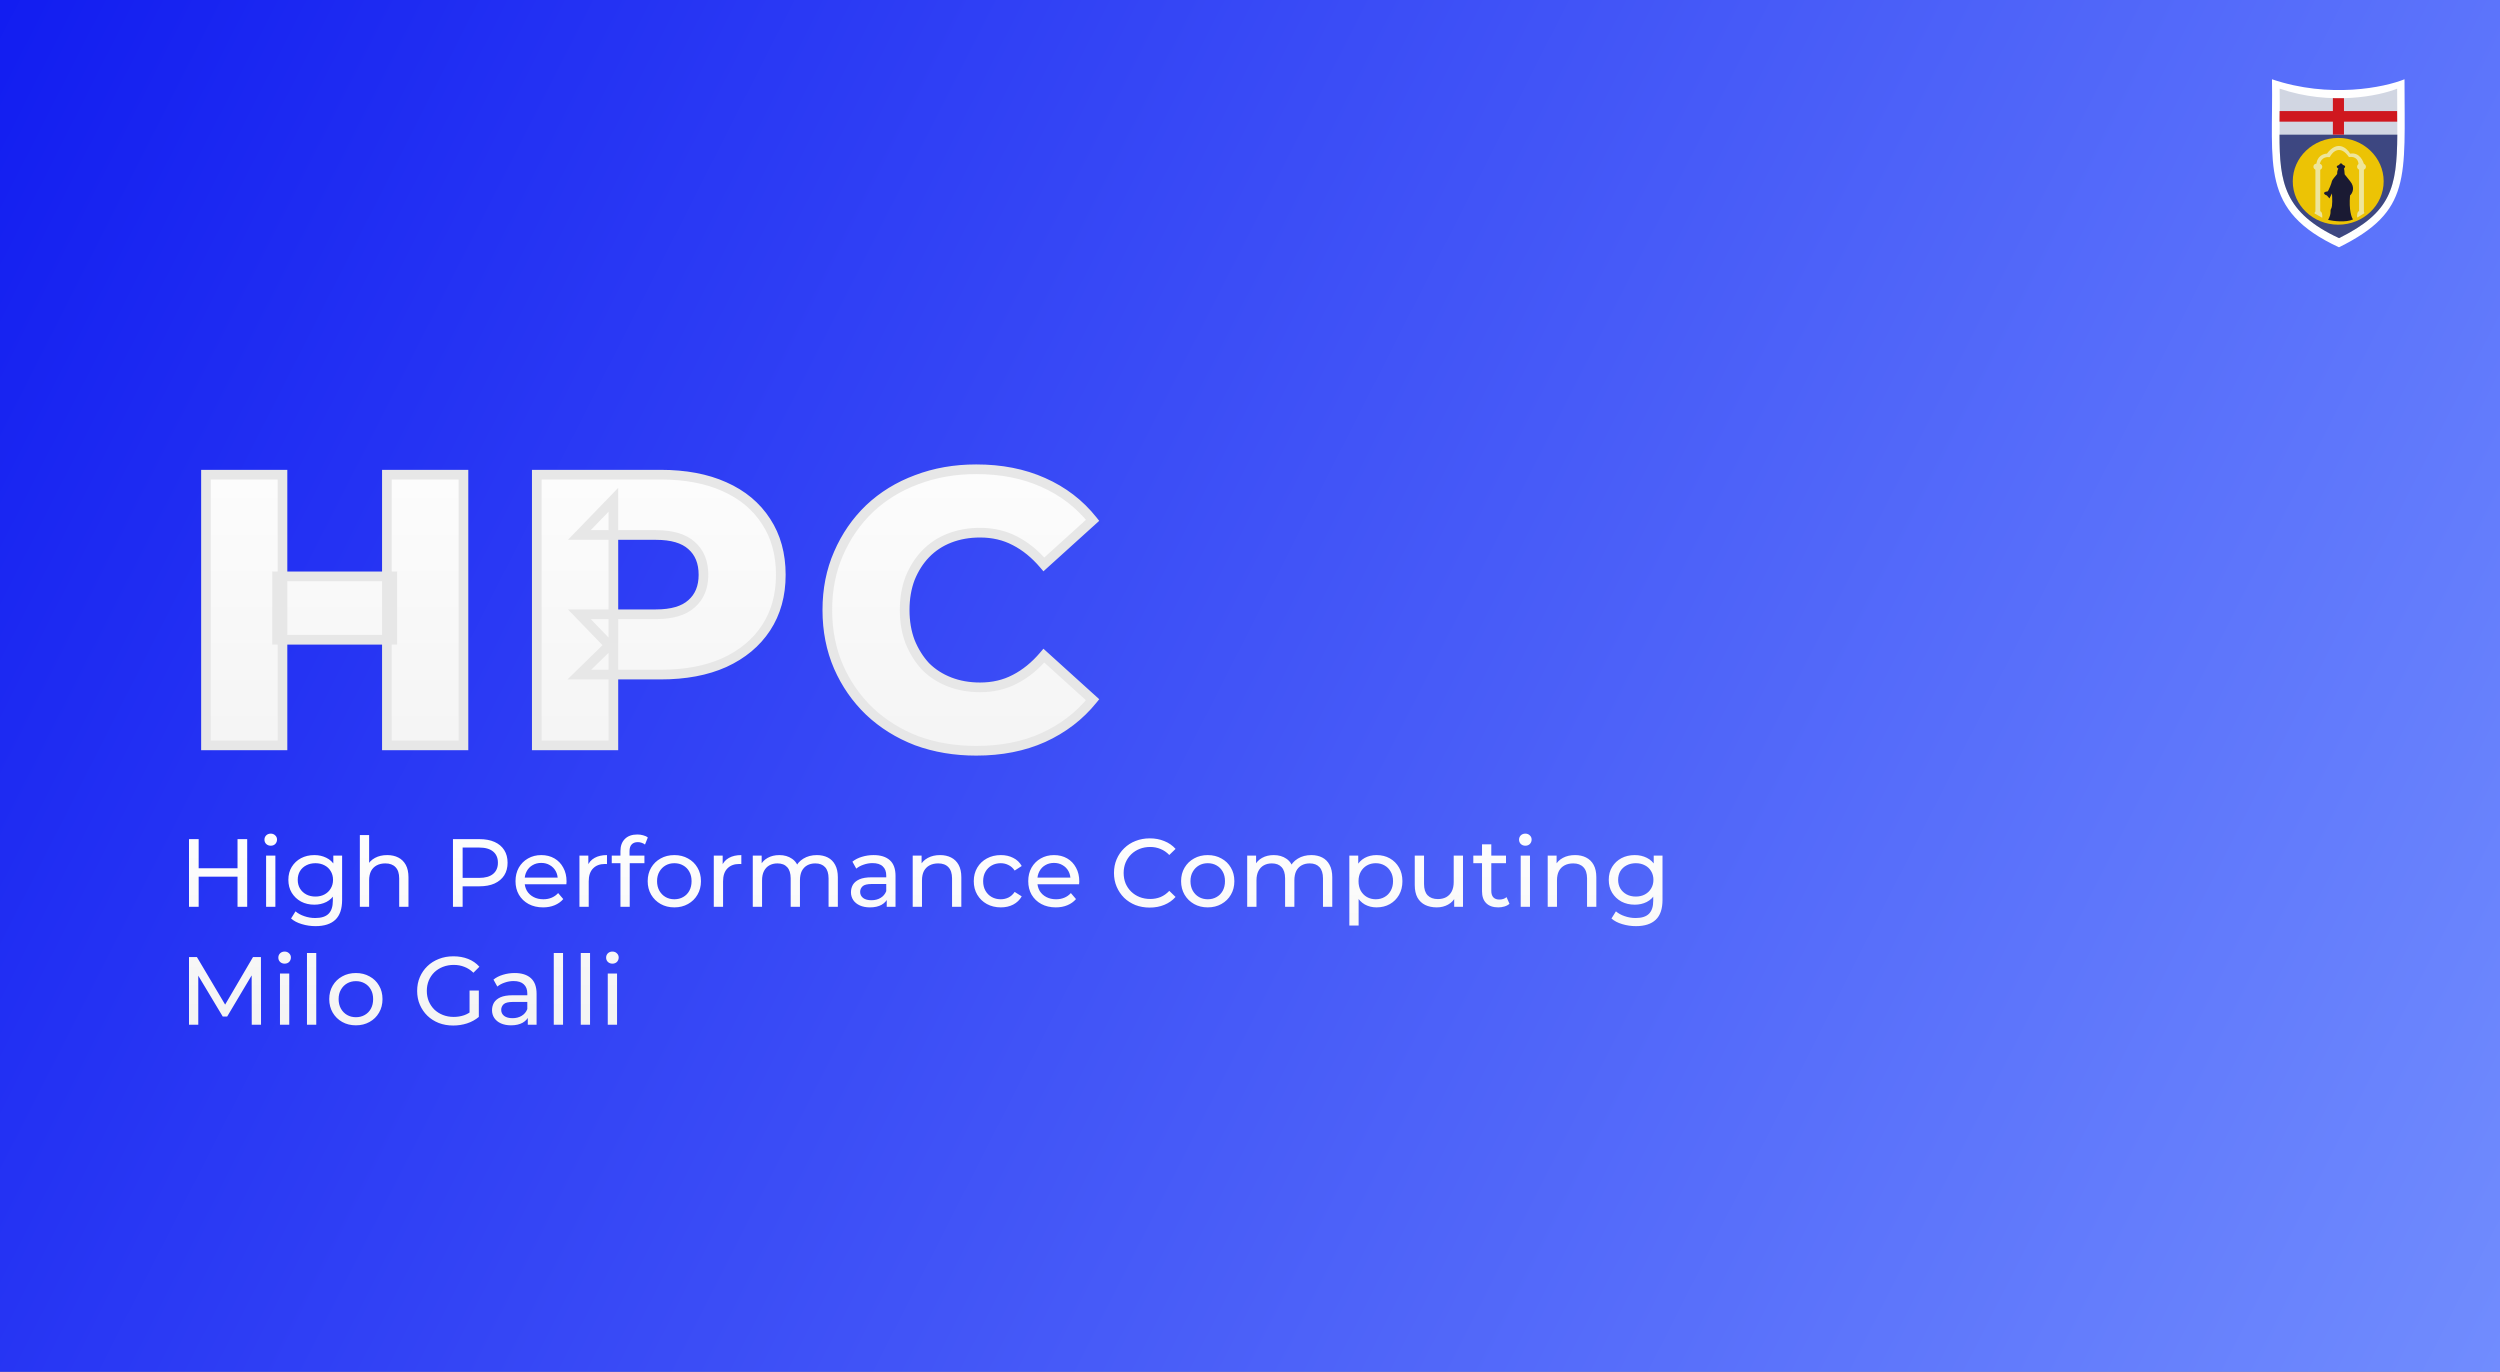 <svg width="2586" height="1419" viewBox="0 0 2586 1419" fill="none" xmlns="http://www.w3.org/2000/svg">
<rect x="0" y="0" width="2586" height="1419" fill="#808080" stroke="none"/>
<rect width="2586" height="1419" fill="url(#paint0_linear_444_41)"/>
<path d="M245.7 868H255.7V938H245.7V868ZM205.5 938H195.5V868H205.5V938ZM246.6 906.8H204.5V898.1H246.6V906.8ZM275.252 938V885H284.852V938H275.252ZM280.052 874.8C278.186 874.8 276.619 874.2 275.352 873C274.152 871.8 273.552 870.333 273.552 868.6C273.552 866.8 274.152 865.3 275.352 864.1C276.619 862.9 278.186 862.3 280.052 862.3C281.919 862.3 283.452 862.9 284.652 864.1C285.919 865.233 286.552 866.667 286.552 868.4C286.552 870.2 285.952 871.733 284.752 873C283.552 874.2 281.986 874.8 280.052 874.8ZM326.382 958C321.515 958 316.782 957.3 312.182 955.9C307.649 954.567 303.949 952.633 301.082 950.1L305.682 942.7C308.149 944.833 311.182 946.5 314.782 947.7C318.382 948.967 322.149 949.6 326.082 949.6C332.349 949.6 336.949 948.133 339.882 945.2C342.815 942.267 344.282 937.8 344.282 931.8V920.6L345.282 910.1L344.782 899.5V885H353.882V930.8C353.882 940.133 351.549 947 346.882 951.4C342.215 955.8 335.382 958 326.382 958ZM325.182 935.8C320.049 935.8 315.449 934.733 311.382 932.6C307.382 930.4 304.182 927.367 301.782 923.5C299.449 919.633 298.282 915.167 298.282 910.1C298.282 904.967 299.449 900.5 301.782 896.7C304.182 892.833 307.382 889.833 311.382 887.7C315.449 885.567 320.049 884.5 325.182 884.5C329.715 884.5 333.849 885.433 337.582 887.3C341.315 889.1 344.282 891.9 346.482 895.7C348.749 899.5 349.882 904.3 349.882 910.1C349.882 915.833 348.749 920.6 346.482 924.4C344.282 928.2 341.315 931.067 337.582 933C333.849 934.867 329.715 935.8 325.182 935.8ZM326.282 927.4C329.815 927.4 332.949 926.667 335.682 925.2C338.415 923.733 340.549 921.7 342.082 919.1C343.682 916.5 344.482 913.5 344.482 910.1C344.482 906.7 343.682 903.7 342.082 901.1C340.549 898.5 338.415 896.5 335.682 895.1C332.949 893.633 329.815 892.9 326.282 892.9C322.749 892.9 319.582 893.633 316.782 895.1C314.049 896.5 311.882 898.5 310.282 901.1C308.749 903.7 307.982 906.7 307.982 910.1C307.982 913.5 308.749 916.5 310.282 919.1C311.882 921.7 314.049 923.733 316.782 925.2C319.582 926.667 322.749 927.4 326.282 927.4ZM400.525 884.5C404.858 884.5 408.658 885.333 411.925 887C415.258 888.667 417.858 891.2 419.725 894.6C421.592 898 422.525 902.3 422.525 907.5V938H412.925V908.6C412.925 903.467 411.658 899.6 409.125 897C406.658 894.4 403.158 893.1 398.625 893.1C395.225 893.1 392.258 893.767 389.725 895.1C387.192 896.433 385.225 898.4 383.825 901C382.492 903.6 381.825 906.833 381.825 910.7V938H372.225V863.8H381.825V899.3L379.925 895.5C381.658 892.033 384.325 889.333 387.925 887.4C391.525 885.467 395.725 884.5 400.525 884.5ZM468.547 938V868H495.847C501.98 868 507.214 868.967 511.547 870.9C515.88 872.833 519.214 875.633 521.547 879.3C523.88 882.967 525.047 887.333 525.047 892.4C525.047 897.467 523.88 901.833 521.547 905.5C519.214 909.1 515.88 911.9 511.547 913.9C507.214 915.833 501.98 916.8 495.847 916.8H474.047L478.547 912.1V938H468.547ZM478.547 913.1L474.047 908.1H495.547C501.947 908.1 506.78 906.733 510.047 904C513.38 901.267 515.047 897.4 515.047 892.4C515.047 887.4 513.38 883.533 510.047 880.8C506.78 878.067 501.947 876.7 495.547 876.7H474.047L478.547 871.7V913.1ZM561.743 938.6C556.076 938.6 551.076 937.433 546.743 935.1C542.476 932.767 539.143 929.567 536.743 925.5C534.41 921.433 533.243 916.767 533.243 911.5C533.243 906.233 534.376 901.567 536.643 897.5C538.976 893.433 542.143 890.267 546.143 888C550.21 885.667 554.776 884.5 559.843 884.5C564.976 884.5 569.51 885.633 573.443 887.9C577.376 890.167 580.443 893.367 582.643 897.5C584.91 901.567 586.043 906.333 586.043 911.8C586.043 912.2 586.01 912.667 585.943 913.2C585.943 913.733 585.91 914.233 585.843 914.7H540.743V907.8H580.843L576.943 910.2C577.01 906.8 576.31 903.767 574.843 901.1C573.376 898.433 571.343 896.367 568.743 894.9C566.21 893.367 563.243 892.6 559.843 892.6C556.51 892.6 553.543 893.367 550.943 894.9C548.343 896.367 546.31 898.467 544.843 901.2C543.376 903.867 542.643 906.933 542.643 910.4V912C542.643 915.533 543.443 918.7 545.043 921.5C546.71 924.233 549.01 926.367 551.943 927.9C554.876 929.433 558.243 930.2 562.043 930.2C565.176 930.2 568.01 929.667 570.543 928.6C573.143 927.533 575.41 925.933 577.343 923.8L582.643 930C580.243 932.8 577.243 934.933 573.643 936.4C570.11 937.867 566.143 938.6 561.743 938.6ZM599.373 938V885H608.573V899.4L607.673 895.8C609.14 892.133 611.607 889.333 615.073 887.4C618.54 885.467 622.807 884.5 627.873 884.5V893.8C627.473 893.733 627.073 893.7 626.673 893.7C626.34 893.7 626.007 893.7 625.673 893.7C620.54 893.7 616.473 895.233 613.473 898.3C610.473 901.367 608.973 905.8 608.973 911.6V938H599.373ZM641.789 938V880.3C641.789 875.1 643.289 870.967 646.289 867.9C649.356 864.767 653.689 863.2 659.289 863.2C661.356 863.2 663.322 863.467 665.189 864C667.122 864.467 668.756 865.233 670.089 866.3L667.189 873.6C666.189 872.8 665.056 872.2 663.789 871.8C662.522 871.333 661.189 871.1 659.789 871.1C656.989 871.1 654.856 871.9 653.389 873.5C651.922 875.033 651.189 877.333 651.189 880.4V887.5L651.389 891.9V938H641.789ZM632.789 892.9V885H666.589V892.9H632.789ZM697.562 938.6C692.228 938.6 687.495 937.433 683.362 935.1C679.228 932.767 675.962 929.567 673.562 925.5C671.162 921.367 669.962 916.7 669.962 911.5C669.962 906.233 671.162 901.567 673.562 897.5C675.962 893.433 679.228 890.267 683.362 888C687.495 885.667 692.228 884.5 697.562 884.5C702.828 884.5 707.528 885.667 711.662 888C715.862 890.267 719.128 893.433 721.462 897.5C723.862 901.5 725.062 906.167 725.062 911.5C725.062 916.767 723.862 921.433 721.462 925.5C719.128 929.567 715.862 932.767 711.662 935.1C707.528 937.433 702.828 938.6 697.562 938.6ZM697.562 930.2C700.962 930.2 703.995 929.433 706.662 927.9C709.395 926.367 711.528 924.2 713.062 921.4C714.595 918.533 715.362 915.233 715.362 911.5C715.362 907.7 714.595 904.433 713.062 901.7C711.528 898.9 709.395 896.733 706.662 895.2C703.995 893.667 700.962 892.9 697.562 892.9C694.162 892.9 691.128 893.667 688.462 895.2C685.795 896.733 683.662 898.9 682.062 901.7C680.462 904.433 679.662 907.7 679.662 911.5C679.662 915.233 680.462 918.533 682.062 921.4C683.662 924.2 685.795 926.367 688.462 927.9C691.128 929.433 694.162 930.2 697.562 930.2ZM738.338 938V885H747.538V899.4L746.638 895.8C748.105 892.133 750.572 889.333 754.038 887.4C757.505 885.467 761.772 884.5 766.838 884.5V893.8C766.438 893.733 766.038 893.7 765.638 893.7C765.305 893.7 764.972 893.7 764.638 893.7C759.505 893.7 755.438 895.233 752.438 898.3C749.438 901.367 747.938 905.8 747.938 911.6V938H738.338ZM844.97 884.5C849.237 884.5 853.004 885.333 856.27 887C859.537 888.667 862.07 891.2 863.87 894.6C865.737 898 866.67 902.3 866.67 907.5V938H857.07V908.6C857.07 903.467 855.87 899.6 853.47 897C851.07 894.4 847.704 893.1 843.37 893.1C840.17 893.1 837.37 893.767 834.97 895.1C832.57 896.433 830.704 898.4 829.37 901C828.104 903.6 827.47 906.833 827.47 910.7V938H817.87V908.6C817.87 903.467 816.67 899.6 814.27 897C811.937 894.4 808.57 893.1 804.17 893.1C801.037 893.1 798.27 893.767 795.87 895.1C793.47 896.433 791.604 898.4 790.27 901C788.937 903.6 788.27 906.833 788.27 910.7V938H778.67V885H787.87V899.1L786.37 895.5C788.037 892.033 790.604 889.333 794.07 887.4C797.537 885.467 801.57 884.5 806.17 884.5C811.237 884.5 815.604 885.767 819.27 888.3C822.937 890.767 825.337 894.533 826.47 899.6L822.57 898C824.17 893.933 826.97 890.667 830.97 888.2C834.97 885.733 839.637 884.5 844.97 884.5ZM917.234 938V926.8L916.734 924.7V905.6C916.734 901.533 915.534 898.4 913.134 896.2C910.801 893.933 907.268 892.8 902.534 892.8C899.401 892.8 896.334 893.333 893.334 894.4C890.334 895.4 887.801 896.767 885.734 898.5L881.734 891.3C884.468 889.1 887.734 887.433 891.534 886.3C895.401 885.1 899.434 884.5 903.634 884.5C910.901 884.5 916.501 886.267 920.434 889.8C924.368 893.333 926.334 898.733 926.334 906V938H917.234ZM899.834 938.6C895.901 938.6 892.434 937.933 889.434 936.6C886.501 935.267 884.234 933.433 882.634 931.1C881.034 928.7 880.234 926 880.234 923C880.234 920.133 880.901 917.533 882.234 915.2C883.634 912.867 885.868 911 888.934 909.6C892.068 908.2 896.268 907.5 901.534 907.5H918.334V914.4H901.934C897.134 914.4 893.901 915.2 892.234 916.8C890.568 918.4 889.734 920.333 889.734 922.6C889.734 925.2 890.768 927.3 892.834 928.9C894.901 930.433 897.768 931.2 901.434 931.2C905.034 931.2 908.168 930.4 910.834 928.8C913.568 927.2 915.534 924.867 916.734 921.8L918.634 928.4C917.368 931.533 915.134 934.033 911.934 935.9C908.734 937.7 904.701 938.6 899.834 938.6ZM972.4 884.5C976.733 884.5 980.533 885.333 983.8 887C987.133 888.667 989.733 891.2 991.6 894.6C993.467 898 994.4 902.3 994.4 907.5V938H984.8V908.6C984.8 903.467 983.533 899.6 981 897C978.533 894.4 975.033 893.1 970.5 893.1C967.1 893.1 964.133 893.767 961.6 895.1C959.067 896.433 957.1 898.4 955.7 901C954.367 903.6 953.7 906.833 953.7 910.7V938H944.1V885H953.3V899.3L951.8 895.5C953.533 892.033 956.2 889.333 959.8 887.4C963.4 885.467 967.6 884.5 972.4 884.5ZM1035.27 938.6C1029.87 938.6 1025.03 937.433 1020.77 935.1C1016.57 932.767 1013.27 929.567 1010.87 925.5C1008.47 921.433 1007.27 916.767 1007.27 911.5C1007.27 906.233 1008.47 901.567 1010.87 897.5C1013.27 893.433 1016.57 890.267 1020.77 888C1025.03 885.667 1029.87 884.5 1035.27 884.5C1040.07 884.5 1044.33 885.467 1048.07 887.4C1051.87 889.267 1054.8 892.067 1056.87 895.8L1049.57 900.5C1047.83 897.9 1045.7 896 1043.17 894.8C1040.7 893.533 1038.03 892.9 1035.17 892.9C1031.7 892.9 1028.6 893.667 1025.87 895.2C1023.13 896.733 1020.97 898.9 1019.37 901.7C1017.77 904.433 1016.97 907.7 1016.97 911.5C1016.97 915.3 1017.77 918.6 1019.37 921.4C1020.97 924.2 1023.13 926.367 1025.87 927.9C1028.6 929.433 1031.7 930.2 1035.17 930.2C1038.03 930.2 1040.7 929.6 1043.17 928.4C1045.7 927.133 1047.83 925.2 1049.57 922.6L1056.87 927.2C1054.8 930.867 1051.87 933.7 1048.07 935.7C1044.33 937.633 1040.07 938.6 1035.27 938.6ZM1092.11 938.6C1086.45 938.6 1081.45 937.433 1077.11 935.1C1072.85 932.767 1069.51 929.567 1067.11 925.5C1064.78 921.433 1063.61 916.767 1063.61 911.5C1063.61 906.233 1064.75 901.567 1067.01 897.5C1069.35 893.433 1072.51 890.267 1076.51 888C1080.58 885.667 1085.15 884.5 1090.21 884.5C1095.35 884.5 1099.88 885.633 1103.81 887.9C1107.75 890.167 1110.81 893.367 1113.01 897.5C1115.28 901.567 1116.41 906.333 1116.41 911.8C1116.41 912.2 1116.38 912.667 1116.31 913.2C1116.31 913.733 1116.28 914.233 1116.21 914.7H1071.11V907.8H1111.21L1107.31 910.2C1107.38 906.8 1106.68 903.767 1105.21 901.1C1103.75 898.433 1101.71 896.367 1099.11 894.9C1096.58 893.367 1093.61 892.6 1090.21 892.6C1086.88 892.6 1083.91 893.367 1081.31 894.9C1078.71 896.367 1076.68 898.467 1075.21 901.2C1073.75 903.867 1073.01 906.933 1073.01 910.4V912C1073.01 915.533 1073.81 918.7 1075.41 921.5C1077.08 924.233 1079.38 926.367 1082.31 927.9C1085.25 929.433 1088.61 930.2 1092.41 930.2C1095.55 930.2 1098.38 929.667 1100.91 928.6C1103.51 927.533 1105.78 925.933 1107.71 923.8L1113.01 930C1110.61 932.8 1107.61 934.933 1104.01 936.4C1100.48 937.867 1096.51 938.6 1092.11 938.6ZM1189.3 938.8C1183.97 938.8 1179.03 937.933 1174.5 936.2C1170.03 934.4 1166.13 931.9 1162.8 928.7C1159.53 925.433 1156.97 921.633 1155.1 917.3C1153.23 912.967 1152.3 908.2 1152.3 903C1152.3 897.8 1153.23 893.033 1155.1 888.7C1156.97 884.367 1159.57 880.6 1162.9 877.4C1166.23 874.133 1170.13 871.633 1174.6 869.9C1179.13 868.1 1184.07 867.2 1189.4 867.2C1194.8 867.2 1199.77 868.133 1204.3 870C1208.9 871.8 1212.8 874.5 1216 878.1L1209.5 884.4C1206.83 881.6 1203.83 879.533 1200.5 878.2C1197.17 876.8 1193.6 876.1 1189.8 876.1C1185.87 876.1 1182.2 876.767 1178.8 878.1C1175.47 879.433 1172.57 881.3 1170.1 883.7C1167.63 886.1 1165.7 888.967 1164.3 892.3C1162.97 895.567 1162.3 899.133 1162.3 903C1162.3 906.867 1162.97 910.467 1164.3 913.8C1165.7 917.067 1167.63 919.9 1170.1 922.3C1172.57 924.7 1175.47 926.567 1178.8 927.9C1182.2 929.233 1185.87 929.9 1189.8 929.9C1193.6 929.9 1197.17 929.233 1200.5 927.9C1203.83 926.5 1206.83 924.367 1209.5 921.5L1216 927.8C1212.8 931.4 1208.9 934.133 1204.3 936C1199.77 937.867 1194.77 938.8 1189.3 938.8ZM1249.32 938.6C1243.99 938.6 1239.25 937.433 1235.12 935.1C1230.99 932.767 1227.72 929.567 1225.32 925.5C1222.92 921.367 1221.72 916.7 1221.72 911.5C1221.72 906.233 1222.92 901.567 1225.32 897.5C1227.72 893.433 1230.99 890.267 1235.12 888C1239.25 885.667 1243.99 884.5 1249.32 884.5C1254.59 884.5 1259.29 885.667 1263.42 888C1267.62 890.267 1270.89 893.433 1273.22 897.5C1275.62 901.5 1276.82 906.167 1276.82 911.5C1276.82 916.767 1275.62 921.433 1273.22 925.5C1270.89 929.567 1267.62 932.767 1263.42 935.1C1259.29 937.433 1254.59 938.6 1249.32 938.6ZM1249.32 930.2C1252.72 930.2 1255.75 929.433 1258.42 927.9C1261.15 926.367 1263.29 924.2 1264.82 921.4C1266.35 918.533 1267.12 915.233 1267.12 911.5C1267.12 907.7 1266.35 904.433 1264.82 901.7C1263.29 898.9 1261.15 896.733 1258.42 895.2C1255.75 893.667 1252.72 892.9 1249.32 892.9C1245.92 892.9 1242.89 893.667 1240.22 895.2C1237.55 896.733 1235.42 898.9 1233.82 901.7C1232.22 904.433 1231.42 907.7 1231.42 911.5C1231.42 915.233 1232.22 918.533 1233.82 921.4C1235.42 924.2 1237.55 926.367 1240.22 927.9C1242.89 929.433 1245.92 930.2 1249.32 930.2ZM1356.4 884.5C1360.66 884.5 1364.43 885.333 1367.7 887C1370.96 888.667 1373.5 891.2 1375.3 894.6C1377.16 898 1378.1 902.3 1378.1 907.5V938H1368.5V908.6C1368.5 903.467 1367.3 899.6 1364.9 897C1362.5 894.4 1359.13 893.1 1354.8 893.1C1351.6 893.1 1348.8 893.767 1346.4 895.1C1344 896.433 1342.13 898.4 1340.8 901C1339.53 903.6 1338.9 906.833 1338.9 910.7V938H1329.3V908.6C1329.3 903.467 1328.1 899.6 1325.7 897C1323.36 894.4 1320 893.1 1315.6 893.1C1312.46 893.1 1309.7 893.767 1307.3 895.1C1304.9 896.433 1303.03 898.4 1301.7 901C1300.36 903.6 1299.7 906.833 1299.7 910.7V938H1290.1V885H1299.3V899.1L1297.8 895.5C1299.46 892.033 1302.03 889.333 1305.5 887.4C1308.96 885.467 1313 884.5 1317.6 884.5C1322.66 884.5 1327.03 885.767 1330.7 888.3C1334.36 890.767 1336.76 894.533 1337.9 899.6L1334 898C1335.6 893.933 1338.4 890.667 1342.4 888.2C1346.4 885.733 1351.06 884.5 1356.4 884.5ZM1423.86 938.6C1419.46 938.6 1415.43 937.6 1411.76 935.6C1408.16 933.533 1405.26 930.5 1403.06 926.5C1400.93 922.5 1399.86 917.5 1399.86 911.5C1399.86 905.5 1400.89 900.5 1402.96 896.5C1405.09 892.5 1407.96 889.5 1411.56 887.5C1415.23 885.5 1419.33 884.5 1423.86 884.5C1429.06 884.5 1433.66 885.633 1437.66 887.9C1441.66 890.167 1444.83 893.333 1447.16 897.4C1449.49 901.4 1450.66 906.1 1450.66 911.5C1450.66 916.9 1449.49 921.633 1447.16 925.7C1444.83 929.767 1441.66 932.933 1437.66 935.2C1433.66 937.467 1429.06 938.6 1423.86 938.6ZM1395.76 957.4V885H1404.96V899.3L1404.36 911.6L1405.36 923.9V957.4H1395.76ZM1423.06 930.2C1426.46 930.2 1429.49 929.433 1432.16 927.9C1434.89 926.367 1437.03 924.2 1438.56 921.4C1440.16 918.533 1440.96 915.233 1440.96 911.5C1440.96 907.7 1440.16 904.433 1438.56 901.7C1437.03 898.9 1434.89 896.733 1432.16 895.2C1429.49 893.667 1426.46 892.9 1423.06 892.9C1419.73 892.9 1416.69 893.667 1413.96 895.2C1411.29 896.733 1409.16 898.9 1407.56 901.7C1406.03 904.433 1405.26 907.7 1405.26 911.5C1405.26 915.233 1406.03 918.533 1407.56 921.4C1409.16 924.2 1411.29 926.367 1413.96 927.9C1416.69 929.433 1419.73 930.2 1423.06 930.2ZM1486.22 938.6C1481.69 938.6 1477.69 937.767 1474.22 936.1C1470.82 934.433 1468.16 931.9 1466.22 928.5C1464.36 925.033 1463.42 920.7 1463.42 915.5V885H1473.02V914.4C1473.02 919.6 1474.26 923.5 1476.72 926.1C1479.26 928.7 1482.79 930 1487.32 930C1490.66 930 1493.56 929.333 1496.02 928C1498.49 926.6 1500.39 924.6 1501.72 922C1503.06 919.333 1503.72 916.133 1503.72 912.4V885H1513.32V938H1504.22V923.7L1505.72 927.5C1503.99 931.033 1501.39 933.767 1497.92 935.7C1494.46 937.633 1490.56 938.6 1486.22 938.6ZM1549.8 938.6C1544.47 938.6 1540.33 937.167 1537.4 934.3C1534.47 931.433 1533 927.333 1533 922V873.4H1542.6V921.6C1542.6 924.467 1543.3 926.667 1544.7 928.2C1546.17 929.733 1548.23 930.5 1550.9 930.5C1553.9 930.5 1556.4 929.667 1558.4 928L1561.4 934.9C1559.93 936.167 1558.17 937.1 1556.1 937.7C1554.1 938.3 1552 938.6 1549.8 938.6ZM1524 892.9V885H1557.8V892.9H1524ZM1573.01 938V885H1582.61V938H1573.01ZM1577.81 874.8C1575.94 874.8 1574.37 874.2 1573.11 873C1571.91 871.8 1571.31 870.333 1571.31 868.6C1571.31 866.8 1571.91 865.3 1573.11 864.1C1574.37 862.9 1575.94 862.3 1577.81 862.3C1579.67 862.3 1581.21 862.9 1582.41 864.1C1583.67 865.233 1584.31 866.667 1584.31 868.4C1584.31 870.2 1583.71 871.733 1582.51 873C1581.31 874.2 1579.74 874.8 1577.81 874.8ZM1629.24 884.5C1633.57 884.5 1637.37 885.333 1640.64 887C1643.97 888.667 1646.57 891.2 1648.44 894.6C1650.3 898 1651.24 902.3 1651.24 907.5V938H1641.64V908.6C1641.64 903.467 1640.37 899.6 1637.84 897C1635.37 894.4 1631.87 893.1 1627.34 893.1C1623.94 893.1 1620.97 893.767 1618.44 895.1C1615.9 896.433 1613.94 898.4 1612.54 901C1611.2 903.6 1610.54 906.833 1610.54 910.7V938H1600.94V885H1610.14V899.3L1608.64 895.5C1610.37 892.033 1613.04 889.333 1616.64 887.4C1620.24 885.467 1624.44 884.5 1629.24 884.5ZM1692.2 958C1687.34 958 1682.6 957.3 1678 955.9C1673.47 954.567 1669.77 952.633 1666.9 950.1L1671.5 942.7C1673.97 944.833 1677 946.5 1680.6 947.7C1684.2 948.967 1687.97 949.6 1691.9 949.6C1698.17 949.6 1702.77 948.133 1705.7 945.2C1708.64 942.267 1710.1 937.8 1710.1 931.8V920.6L1711.1 910.1L1710.6 899.5V885H1719.7V930.8C1719.7 940.133 1717.37 947 1712.7 951.4C1708.04 955.8 1701.2 958 1692.2 958ZM1691 935.8C1685.87 935.8 1681.27 934.733 1677.2 932.6C1673.2 930.4 1670 927.367 1667.6 923.5C1665.27 919.633 1664.1 915.167 1664.1 910.1C1664.1 904.967 1665.27 900.5 1667.6 896.7C1670 892.833 1673.2 889.833 1677.2 887.7C1681.27 885.567 1685.87 884.5 1691 884.5C1695.54 884.5 1699.67 885.433 1703.4 887.3C1707.14 889.1 1710.1 891.9 1712.3 895.7C1714.57 899.5 1715.7 904.3 1715.7 910.1C1715.7 915.833 1714.57 920.6 1712.3 924.4C1710.1 928.2 1707.14 931.067 1703.4 933C1699.67 934.867 1695.54 935.8 1691 935.8ZM1692.1 927.4C1695.64 927.4 1698.77 926.667 1701.5 925.2C1704.24 923.733 1706.37 921.7 1707.9 919.1C1709.5 916.5 1710.3 913.5 1710.3 910.1C1710.3 906.7 1709.5 903.7 1707.9 901.1C1706.37 898.5 1704.24 896.5 1701.5 895.1C1698.77 893.633 1695.64 892.9 1692.1 892.9C1688.57 892.9 1685.4 893.633 1682.6 895.1C1679.87 896.5 1677.7 898.5 1676.1 901.1C1674.57 903.7 1673.8 906.7 1673.8 910.1C1673.8 913.5 1674.57 916.5 1676.1 919.1C1677.7 921.7 1679.87 923.733 1682.6 925.2C1685.4 926.667 1688.57 927.4 1692.1 927.4ZM195.5 1060V990H203.7L235.1 1042.9H230.7L261.7 990H269.9L270 1060H260.4L260.3 1005.1H262.6L235 1051.5H230.4L202.6 1005.1H205.1V1060H195.5ZM289.608 1060V1007H299.208V1060H289.608ZM294.408 996.8C292.541 996.8 290.974 996.2 289.708 995C288.508 993.8 287.908 992.333 287.908 990.6C287.908 988.8 288.508 987.3 289.708 986.1C290.974 984.9 292.541 984.3 294.408 984.3C296.274 984.3 297.808 984.9 299.008 986.1C300.274 987.233 300.908 988.667 300.908 990.4C300.908 992.2 300.308 993.733 299.108 995C297.908 996.2 296.341 996.8 294.408 996.8ZM317.538 1060V985.8H327.138V1060H317.538ZM368.167 1060.6C362.834 1060.6 358.101 1059.43 353.967 1057.1C349.834 1054.77 346.567 1051.57 344.167 1047.5C341.767 1043.37 340.567 1038.7 340.567 1033.5C340.567 1028.23 341.767 1023.57 344.167 1019.5C346.567 1015.43 349.834 1012.27 353.967 1010C358.101 1007.67 362.834 1006.5 368.167 1006.5C373.434 1006.5 378.134 1007.67 382.267 1010C386.467 1012.27 389.734 1015.43 392.067 1019.5C394.467 1023.5 395.667 1028.17 395.667 1033.5C395.667 1038.77 394.467 1043.43 392.067 1047.5C389.734 1051.57 386.467 1054.77 382.267 1057.1C378.134 1059.43 373.434 1060.6 368.167 1060.6ZM368.167 1052.2C371.567 1052.2 374.601 1051.43 377.267 1049.9C380.001 1048.37 382.134 1046.2 383.667 1043.4C385.201 1040.53 385.967 1037.23 385.967 1033.5C385.967 1029.7 385.201 1026.43 383.667 1023.7C382.134 1020.9 380.001 1018.73 377.267 1017.2C374.601 1015.67 371.567 1014.9 368.167 1014.9C364.767 1014.9 361.734 1015.67 359.067 1017.2C356.401 1018.73 354.267 1020.9 352.667 1023.7C351.067 1026.43 350.267 1029.7 350.267 1033.5C350.267 1037.23 351.067 1040.53 352.667 1043.4C354.267 1046.2 356.401 1048.37 359.067 1049.9C361.734 1051.43 364.767 1052.2 368.167 1052.2ZM468.799 1060.8C463.399 1060.8 458.433 1059.93 453.899 1058.2C449.366 1056.4 445.433 1053.9 442.099 1050.7C438.766 1047.43 436.166 1043.63 434.299 1039.3C432.433 1034.97 431.499 1030.2 431.499 1025C431.499 1019.8 432.433 1015.03 434.299 1010.7C436.166 1006.37 438.766 1002.6 442.099 999.4C445.499 996.133 449.466 993.633 453.999 991.9C458.533 990.1 463.533 989.2 468.999 989.2C474.533 989.2 479.599 990.1 484.199 991.9C488.799 993.7 492.699 996.4 495.899 1000L489.699 1006.2C486.833 1003.4 483.699 1001.37 480.299 1000.1C476.966 998.767 473.333 998.1 469.399 998.1C465.399 998.1 461.666 998.767 458.199 1000.1C454.799 1001.43 451.833 1003.3 449.299 1005.7C446.833 1008.1 444.899 1010.97 443.499 1014.3C442.166 1017.57 441.499 1021.13 441.499 1025C441.499 1028.8 442.166 1032.37 443.499 1035.7C444.899 1038.97 446.833 1041.83 449.299 1044.3C451.833 1046.7 454.799 1048.57 458.199 1049.9C461.599 1051.23 465.299 1051.9 469.299 1051.9C473.033 1051.9 476.599 1051.33 479.999 1050.2C483.466 1049 486.666 1047.03 489.599 1044.3L495.299 1051.9C491.833 1054.83 487.766 1057.07 483.099 1058.6C478.499 1060.07 473.733 1060.8 468.799 1060.8ZM485.699 1050.6V1024.6H495.299V1051.9L485.699 1050.6ZM545.945 1060V1048.8L545.445 1046.7V1027.6C545.445 1023.53 544.245 1020.4 541.845 1018.2C539.512 1015.93 535.979 1014.8 531.245 1014.8C528.112 1014.8 525.045 1015.33 522.045 1016.4C519.045 1017.4 516.512 1018.77 514.445 1020.5L510.445 1013.3C513.179 1011.1 516.445 1009.43 520.245 1008.3C524.112 1007.1 528.145 1006.5 532.345 1006.5C539.612 1006.5 545.212 1008.27 549.145 1011.8C553.079 1015.33 555.045 1020.73 555.045 1028V1060H545.945ZM528.545 1060.6C524.612 1060.6 521.145 1059.93 518.145 1058.6C515.212 1057.27 512.945 1055.43 511.345 1053.1C509.745 1050.7 508.945 1048 508.945 1045C508.945 1042.13 509.612 1039.53 510.945 1037.2C512.345 1034.87 514.579 1033 517.645 1031.6C520.779 1030.2 524.979 1029.5 530.245 1029.5H547.045V1036.4H530.645C525.845 1036.4 522.612 1037.2 520.945 1038.8C519.279 1040.4 518.445 1042.33 518.445 1044.6C518.445 1047.2 519.479 1049.3 521.545 1050.9C523.612 1052.43 526.479 1053.2 530.145 1053.2C533.745 1053.2 536.879 1052.4 539.545 1050.8C542.279 1049.2 544.245 1046.87 545.445 1043.8L547.345 1050.4C546.079 1053.53 543.845 1056.03 540.645 1057.9C537.445 1059.7 533.412 1060.6 528.545 1060.6ZM572.811 1060V985.8H582.411V1060H572.811ZM600.741 1060V985.8H610.341V1060H600.741ZM628.67 1060V1007H638.27V1060H628.67ZM633.47 996.8C631.604 996.8 630.037 996.2 628.77 995C627.57 993.8 626.97 992.333 626.97 990.6C626.97 988.8 627.57 987.3 628.77 986.1C630.037 984.9 631.604 984.3 633.47 984.3C635.337 984.3 636.87 984.9 638.07 986.1C639.337 987.233 639.97 988.667 639.97 990.4C639.97 992.2 639.37 993.733 638.17 995C636.97 996.2 635.404 996.8 633.47 996.8Z" fill="url(#paint1_linear_444_41)"/>
<mask id="path-3-outside-1_444_41" maskUnits="userSpaceOnUse" x="208" y="480" width="930" height="302" fill="black">
<rect fill="white" x="208" y="480" width="930" height="302"/>
<path d="M400.2 491H479.4V771H400.2V491ZM292.2 771H213V491H292.2V771ZM405.8 661.8H286.6V596.2H405.8V661.8ZM555.266 771V491H683.266C708.866 491 730.866 495.133 749.266 503.4C767.932 511.667 782.332 523.667 792.466 539.4C802.599 554.867 807.666 573.267 807.666 594.6C807.666 615.667 802.599 633.933 792.466 649.4C782.332 664.867 767.932 676.867 749.266 685.4C730.866 693.667 708.866 697.8 683.266 697.8H599.266L634.466 663.4V771H555.266ZM634.466 671.8L599.266 635.4H678.466C694.999 635.4 707.266 631.8 715.266 624.6C723.532 617.4 727.666 607.4 727.666 594.6C727.666 581.533 723.532 571.4 715.266 564.2C707.266 557 694.999 553.4 678.466 553.4H599.266L634.466 517V671.8ZM1009.79 776.6C987.654 776.6 967.121 773.133 948.188 766.2C929.521 759 913.254 748.867 899.388 735.8C885.788 722.733 875.121 707.4 867.388 689.8C859.654 671.933 855.788 652.333 855.788 631C855.788 609.667 859.654 590.2 867.388 572.6C875.121 554.733 885.788 539.267 899.388 526.2C913.254 513.133 929.521 503.133 948.188 496.2C967.121 489 987.654 485.4 1009.79 485.4C1035.65 485.4 1058.72 489.933 1078.99 499C1099.52 508.067 1116.59 521.133 1130.19 538.2L1079.79 583.8C1070.72 573.133 1060.72 565 1049.79 559.4C1039.12 553.8 1027.12 551 1013.79 551C1002.32 551 991.788 552.867 982.188 556.6C972.588 560.333 964.321 565.8 957.388 573C950.721 579.933 945.388 588.333 941.388 598.2C937.654 608.067 935.788 619 935.788 631C935.788 643 937.654 653.933 941.388 663.8C945.388 673.667 950.721 682.2 957.388 689.4C964.321 696.333 972.588 701.667 982.188 705.4C991.788 709.133 1002.32 711 1013.79 711C1027.12 711 1039.12 708.2 1049.79 702.6C1060.72 697 1070.72 688.867 1079.79 678.2L1130.19 723.8C1116.59 740.6 1099.52 753.667 1078.99 763C1058.72 772.067 1035.65 776.6 1009.79 776.6Z"/>
</mask>
<path d="M400.2 491H479.4V771H400.2V491ZM292.2 771H213V491H292.2V771ZM405.8 661.8H286.6V596.2H405.8V661.8ZM555.266 771V491H683.266C708.866 491 730.866 495.133 749.266 503.4C767.932 511.667 782.332 523.667 792.466 539.4C802.599 554.867 807.666 573.267 807.666 594.6C807.666 615.667 802.599 633.933 792.466 649.4C782.332 664.867 767.932 676.867 749.266 685.4C730.866 693.667 708.866 697.8 683.266 697.8H599.266L634.466 663.4V771H555.266ZM634.466 671.8L599.266 635.4H678.466C694.999 635.4 707.266 631.8 715.266 624.6C723.532 617.4 727.666 607.4 727.666 594.6C727.666 581.533 723.532 571.4 715.266 564.2C707.266 557 694.999 553.4 678.466 553.4H599.266L634.466 517V671.8ZM1009.79 776.6C987.654 776.6 967.121 773.133 948.188 766.2C929.521 759 913.254 748.867 899.388 735.8C885.788 722.733 875.121 707.4 867.388 689.8C859.654 671.933 855.788 652.333 855.788 631C855.788 609.667 859.654 590.2 867.388 572.6C875.121 554.733 885.788 539.267 899.388 526.2C913.254 513.133 929.521 503.133 948.188 496.2C967.121 489 987.654 485.4 1009.79 485.4C1035.65 485.4 1058.72 489.933 1078.99 499C1099.52 508.067 1116.59 521.133 1130.19 538.2L1079.79 583.8C1070.72 573.133 1060.72 565 1049.79 559.4C1039.12 553.8 1027.12 551 1013.79 551C1002.32 551 991.788 552.867 982.188 556.6C972.588 560.333 964.321 565.8 957.388 573C950.721 579.933 945.388 588.333 941.388 598.2C937.654 608.067 935.788 619 935.788 631C935.788 643 937.654 653.933 941.388 663.8C945.388 673.667 950.721 682.2 957.388 689.4C964.321 696.333 972.588 701.667 982.188 705.4C991.788 709.133 1002.32 711 1013.79 711C1027.12 711 1039.12 708.2 1049.79 702.6C1060.72 697 1070.72 688.867 1079.79 678.2L1130.19 723.8C1116.59 740.6 1099.52 753.667 1078.99 763C1058.72 772.067 1035.65 776.6 1009.79 776.6Z" fill="url(#paint2_linear_444_41)"/>
<path d="M400.2 491V486H395.2V491H400.2ZM479.4 491H484.4V486H479.4V491ZM479.4 771V776H484.4V771H479.4ZM400.2 771H395.2V776H400.2V771ZM292.2 771V776H297.2V771H292.2ZM213 771H208V776H213V771ZM213 491V486H208V491H213ZM292.2 491H297.2V486H292.2V491ZM405.8 661.8V666.8H410.8V661.8H405.8ZM286.6 661.8H281.6V666.8H286.6V661.8ZM286.6 596.2V591.2H281.6V596.2H286.6ZM405.8 596.2H410.8V591.2H405.8V596.2ZM400.2 496H479.4V486H400.2V496ZM474.4 491V771H484.4V491H474.4ZM479.4 766H400.2V776H479.4V766ZM405.2 771V491H395.2V771H405.2ZM292.2 766H213V776H292.2V766ZM218 771V491H208V771H218ZM213 496H292.2V486H213V496ZM287.2 491V771H297.2V491H287.2ZM405.8 656.8H286.6V666.8H405.8V656.8ZM291.6 661.8V596.2H281.6V661.8H291.6ZM286.6 601.2H405.8V591.2H286.6V601.2ZM400.8 596.2V661.8H410.8V596.2H400.8ZM555.266 771H550.266V776H555.266V771ZM555.266 491V486H550.266V491H555.266ZM749.266 503.4L747.217 507.961L747.229 507.966L747.241 507.972L749.266 503.4ZM792.466 539.4L788.262 542.107L788.273 542.124L788.283 542.14L792.466 539.4ZM792.466 649.4L796.648 652.14L796.648 652.14L792.466 649.4ZM749.266 685.4L751.315 689.961L751.33 689.954L751.344 689.947L749.266 685.4ZM599.266 697.8L595.771 694.224L586.996 702.8H599.266V697.8ZM634.466 663.4H639.466V651.522L630.971 659.824L634.466 663.4ZM634.466 771V776H639.466V771H634.466ZM634.466 671.8L630.871 675.276L639.466 684.163V671.8H634.466ZM599.266 635.4V630.4H587.475L595.671 638.876L599.266 635.4ZM715.266 624.6L711.982 620.83L711.951 620.856L711.921 620.884L715.266 624.6ZM715.266 564.2L711.921 567.916L711.951 567.944L711.982 567.97L715.266 564.2ZM599.266 553.4L595.671 549.924L587.475 558.4H599.266V553.4ZM634.466 517H639.466V504.637L630.871 513.524L634.466 517ZM560.266 771V491H550.266V771H560.266ZM555.266 496H683.266V486H555.266V496ZM683.266 496C708.343 496 729.61 500.05 747.217 507.961L751.315 498.839C732.122 490.216 709.389 486 683.266 486V496ZM747.241 507.972C765.099 515.88 778.705 527.269 788.262 542.107L796.669 536.693C785.959 520.064 770.765 507.453 751.29 498.828L747.241 507.972ZM788.283 542.14C797.805 556.673 802.666 574.087 802.666 594.6H812.666C812.666 572.447 807.393 553.06 796.648 536.66L788.283 542.14ZM802.666 594.6C802.666 614.833 797.811 632.117 788.283 646.66L796.648 652.14C807.386 635.75 812.666 616.501 812.666 594.6H802.666ZM788.283 646.66C778.722 661.253 765.093 672.667 747.187 680.853L751.344 689.947C770.771 681.067 785.942 668.481 796.648 652.14L788.283 646.66ZM747.217 680.839C729.61 688.75 708.343 692.8 683.266 692.8V702.8C709.389 702.8 732.122 698.584 751.315 689.961L747.217 680.839ZM683.266 692.8H599.266V702.8H683.266V692.8ZM602.76 701.376L637.96 666.976L630.971 659.824L595.771 694.224L602.76 701.376ZM629.466 663.4V771H639.466V663.4H629.466ZM634.466 766H555.266V776H634.466V766ZM638.06 668.324L602.86 631.924L595.671 638.876L630.871 675.276L638.06 668.324ZM599.266 640.4H678.466V630.4H599.266V640.4ZM678.466 640.4C695.596 640.4 709.308 636.688 718.61 628.316L711.921 620.884C705.223 626.912 694.402 630.4 678.466 630.4V640.4ZM718.55 628.37C728.093 620.058 732.666 608.578 732.666 594.6H722.666C722.666 606.222 718.971 614.742 711.982 620.83L718.55 628.37ZM732.666 594.6C732.666 580.392 728.117 568.762 718.55 560.43L711.982 567.97C718.948 574.038 722.666 582.675 722.666 594.6H732.666ZM718.61 560.484C709.308 552.112 695.596 548.4 678.466 548.4V558.4C694.402 558.4 705.223 561.888 711.921 567.916L718.61 560.484ZM678.466 548.4H599.266V558.4H678.466V548.4ZM602.86 556.876L638.06 520.476L630.871 513.524L595.671 549.924L602.86 556.876ZM629.466 517V671.8H639.466V517H629.466ZM948.188 766.2L946.388 770.865L946.428 770.88L946.468 770.895L948.188 766.2ZM899.388 735.8L895.923 739.406L895.941 739.422L895.958 739.439L899.388 735.8ZM867.388 689.8L862.799 691.786L862.804 691.799L862.81 691.811L867.388 689.8ZM867.388 572.6L871.965 574.611L871.971 574.599L871.976 574.586L867.388 572.6ZM899.388 526.2L895.958 522.561L895.941 522.578L895.923 522.594L899.388 526.2ZM948.188 496.2L949.928 500.887L949.947 500.88L949.965 500.873L948.188 496.2ZM1078.99 499L1076.95 503.564L1076.96 503.569L1076.97 503.574L1078.99 499ZM1130.19 538.2L1133.54 541.908L1137.02 538.757L1134.1 535.084L1130.19 538.2ZM1079.79 583.8L1075.98 587.038L1079.32 590.968L1083.14 587.508L1079.79 583.8ZM1049.79 559.4L1047.46 563.827L1047.49 563.839L1047.51 563.85L1049.79 559.4ZM982.188 556.6L984 561.26L984 561.26L982.188 556.6ZM957.388 573L953.786 569.532L953.783 569.534L957.388 573ZM941.388 598.2L936.754 596.321L936.732 596.376L936.711 596.431L941.388 598.2ZM941.388 663.8L936.711 665.569L936.732 665.624L936.754 665.679L941.388 663.8ZM957.388 689.4L953.719 692.797L953.784 692.868L953.852 692.936L957.388 689.4ZM982.188 705.4L984 700.74L984 700.74L982.188 705.4ZM1049.79 702.6L1047.51 698.15L1047.49 698.161L1047.46 698.173L1049.79 702.6ZM1079.79 678.2L1083.14 674.492L1079.32 671.032L1075.98 674.962L1079.79 678.2ZM1130.19 723.8L1134.07 726.946L1137.05 723.268L1133.54 720.092L1130.19 723.8ZM1078.99 763L1081.03 767.564L1081.04 767.558L1081.06 767.552L1078.99 763ZM1009.79 771.6C988.183 771.6 968.238 768.218 949.907 761.505L946.468 770.895C966.004 778.049 987.125 781.6 1009.79 781.6V771.6ZM949.987 761.535C931.894 754.556 916.188 744.761 902.817 732.161L895.958 739.439C910.32 752.972 927.148 763.444 946.388 770.865L949.987 761.535ZM902.852 732.194C889.733 719.59 879.44 704.801 871.965 687.789L862.81 691.811C870.801 709.999 881.842 725.877 895.923 739.406L902.852 732.194ZM871.976 687.814C864.539 670.632 860.788 651.716 860.788 631H850.788C850.788 652.951 854.769 673.235 862.799 691.786L871.976 687.814ZM860.788 631C860.788 610.283 864.539 591.511 871.965 574.611L862.81 570.589C854.769 588.889 850.788 609.051 850.788 631H860.788ZM871.976 574.586C879.455 557.308 889.746 542.397 902.852 529.806L895.923 522.594C881.829 536.136 870.787 552.158 862.799 570.614L871.976 574.586ZM902.817 529.839C916.174 517.252 931.86 507.598 949.928 500.887L946.447 491.513C927.182 498.668 910.334 509.015 895.958 522.561L902.817 529.839ZM949.965 500.873C968.28 493.909 988.205 490.4 1009.79 490.4V480.4C987.103 480.4 965.962 484.091 946.41 491.527L949.965 500.873ZM1009.79 490.4C1035.07 490.4 1057.42 494.828 1076.95 503.564L1081.03 494.436C1060.02 485.038 1036.24 480.4 1009.79 480.4V490.4ZM1076.97 503.574C1096.78 512.324 1113.2 524.899 1126.28 541.316L1134.1 535.084C1119.98 517.367 1102.26 503.809 1081.01 494.426L1076.97 503.574ZM1126.83 534.492L1076.43 580.092L1083.14 587.508L1133.54 541.908L1126.83 534.492ZM1083.6 580.562C1074.16 569.464 1063.66 560.888 1052.07 554.95L1047.51 563.85C1057.78 569.112 1067.28 576.803 1075.98 587.038L1083.6 580.562ZM1052.11 554.973C1040.65 548.958 1027.84 546 1013.79 546V556C1026.4 556 1037.59 558.642 1047.46 563.827L1052.11 554.973ZM1013.79 546C1001.77 546 990.615 547.958 980.375 551.94L984 561.26C992.96 557.775 1002.87 556 1013.79 556V546ZM980.375 551.94C970.121 555.928 961.238 561.793 953.786 569.532L960.989 576.468C967.404 569.807 975.054 564.739 984 561.26L980.375 551.94ZM953.783 569.534C946.631 576.973 940.967 585.928 936.754 596.321L946.021 600.079C949.808 590.738 954.811 582.894 960.992 576.466L953.783 569.534ZM936.711 596.431C932.736 606.935 930.788 618.478 930.788 631H940.788C940.788 619.522 942.572 609.199 946.064 599.969L936.711 596.431ZM930.788 631C930.788 643.522 932.736 655.065 936.711 665.569L946.064 662.031C942.572 652.801 940.788 642.478 940.788 631H930.788ZM936.754 665.679C940.962 676.058 946.608 685.117 953.719 692.797L961.056 686.003C954.834 679.283 949.813 671.276 946.021 661.921L936.754 665.679ZM953.852 692.936C961.3 700.384 970.162 706.088 980.375 710.06L984 700.74C975.013 697.245 967.341 692.283 960.923 685.864L953.852 692.936ZM980.375 710.06C990.615 714.042 1001.77 716 1013.79 716V706C1002.87 706 992.96 704.225 984 700.74L980.375 710.06ZM1013.79 716C1027.84 716 1040.65 713.042 1052.11 707.027L1047.46 698.173C1037.59 703.358 1026.4 706 1013.79 706V716ZM1052.07 707.05C1063.66 701.112 1074.16 692.536 1083.6 681.438L1075.98 674.962C1067.28 685.197 1057.78 692.888 1047.51 698.15L1052.07 707.05ZM1076.43 681.908L1126.83 727.508L1133.54 720.092L1083.14 674.492L1076.43 681.908ZM1126.3 720.654C1113.21 736.824 1096.78 749.422 1076.92 758.448L1081.06 767.552C1102.26 757.912 1119.96 744.376 1134.07 726.946L1126.3 720.654ZM1076.95 758.436C1057.42 767.172 1035.07 771.6 1009.79 771.6V781.6C1036.24 781.6 1060.02 776.962 1081.03 767.564L1076.95 758.436Z" fill="#E7E7E7" mask="url(#path-3-outside-1_444_41)"/>
<path d="M2419.45 255.804C2336.9 217.672 2351.69 170.271 2350.14 82C2409.83 102.224 2466.4 90.427 2487.22 82C2487.22 184.386 2494.73 218.515 2419.45 255.804Z" fill="white"/>
<path d="M2419.53 246.324C2346.33 212.399 2359.44 170.226 2358.07 91.691C2410.99 109.685 2461.15 99.189 2479.61 91.691C2479.61 182.784 2486.26 213.148 2419.53 246.324Z" fill="#D1D6E2"/>
<path fill-rule="evenodd" clip-rule="evenodd" d="M2357.95 139.303C2357.9 188.703 2362.72 219.997 2419.53 246.324C2473 219.741 2479.36 194.963 2479.77 139.303H2357.95Z" fill="#3D4781"/>
<ellipse cx="2418.65" cy="187.546" rx="47.018" ry="44.873" fill="#ECC305"/>
<path fill-rule="evenodd" clip-rule="evenodd" d="M2479.57 114.865C2479.57 115.676 2479.58 116.481 2479.59 117.28C2479.6 120.198 2479.62 123.043 2479.64 125.82H2357.95C2357.98 122.257 2358.02 118.606 2358.04 114.865H2479.57Z" fill="#CF181F"/>
<path fill-rule="evenodd" clip-rule="evenodd" d="M2413.13 101.526C2417.05 101.64 2420.88 101.644 2424.61 101.557V139.302H2413.13V101.526Z" fill="#CF181F"/>
<path d="M2417.55 179.984C2417.41 177.259 2418.33 175.144 2418.82 174.427C2415.5 172.419 2417.91 171.081 2419.54 170.663C2421.12 167.651 2422.84 169.408 2423.5 170.663C2428.19 171.738 2424.22 174.427 2424.58 174.427C2424.87 174.427 2425.19 178.131 2425.31 179.984C2424.82 179.625 2425.27 180.593 2430.89 187.333C2436.52 194.072 2433.24 200.059 2430.89 202.21C2429.6 217.267 2432.4 224.975 2433.96 226.946C2426.75 230.388 2413.77 228.739 2408.18 227.484C2412.32 219.777 2409.62 218.522 2411.42 215.654C2412.87 213.359 2412.51 204.301 2412.15 200.059L2409.62 205.257L2406.92 202.21C2406.08 201.971 2404.32 201.206 2404.03 200.059C2403.67 198.625 2406.38 198.088 2407.46 198.088C2408.54 198.088 2412.15 188.408 2412.15 187.333C2412.15 186.472 2415.75 182.075 2417.55 179.984Z" fill="#1A1A33"/>
<rect x="2395.07" y="174.394" width="4.974" height="45.179" fill="#EEE59B"/>
<rect x="2440.26" y="174.394" width="4.974" height="45.179" fill="#EEE59B"/>
<rect x="2438.18" y="169.327" width="9.12" height="6.334" rx="3" fill="#EEE59B"/>
<rect x="2393" y="169.327" width="9.12" height="6.334" rx="3" fill="#EEE59B"/>
<path d="M2395.88 218.938C2395.18 218.874 2393.91 219.166 2394.24 220.84L2402.12 225.273C2402.39 222.88 2402.19 218.179 2399.22 218.517C2396.49 218.827 2395.86 218.924 2395.88 218.938Z" fill="#EEE59B"/>
<path d="M2444.07 218.743C2444.72 218.68 2445.9 218.971 2445.59 220.64L2438.26 225.062C2438.01 222.676 2438.2 217.987 2440.96 218.324C2443.5 218.633 2444.08 218.729 2444.07 218.743Z" fill="#EEE59B"/>
<path d="M2409.89 162.516C2401.76 161.671 2399.59 167.794 2399.52 170.96H2396C2396.33 161.333 2403.46 158.927 2406.99 158.927C2417.76 144.571 2427.5 152.945 2431.03 158.927C2440.81 157.238 2444.91 166.808 2445.74 171.805H2439.73C2440.06 162.516 2433.24 161.742 2429.78 162.516C2420.66 149.173 2412.72 156.956 2409.89 162.516Z" fill="#EEE59B"/>
<defs>
<linearGradient id="paint0_linear_444_41" x1="-322" y1="-114.5" x2="2864" y2="1502" gradientUnits="userSpaceOnUse">
<stop stop-color="#0710EF"/>
<stop offset="1" stop-color="#7A97FF"/>
</linearGradient>
<linearGradient id="paint1_linear_444_41" x1="957" y1="841" x2="957" y2="1085" gradientUnits="userSpaceOnUse">
<stop stop-color="white"/>
<stop offset="1" stop-color="#F2F2F2"/>
</linearGradient>
<linearGradient id="paint2_linear_444_41" x1="661.5" y1="384" x2="661.5" y2="872" gradientUnits="userSpaceOnUse">
<stop stop-color="white"/>
<stop offset="1" stop-color="#F2F2F2"/>
</linearGradient>
</defs>
</svg>
